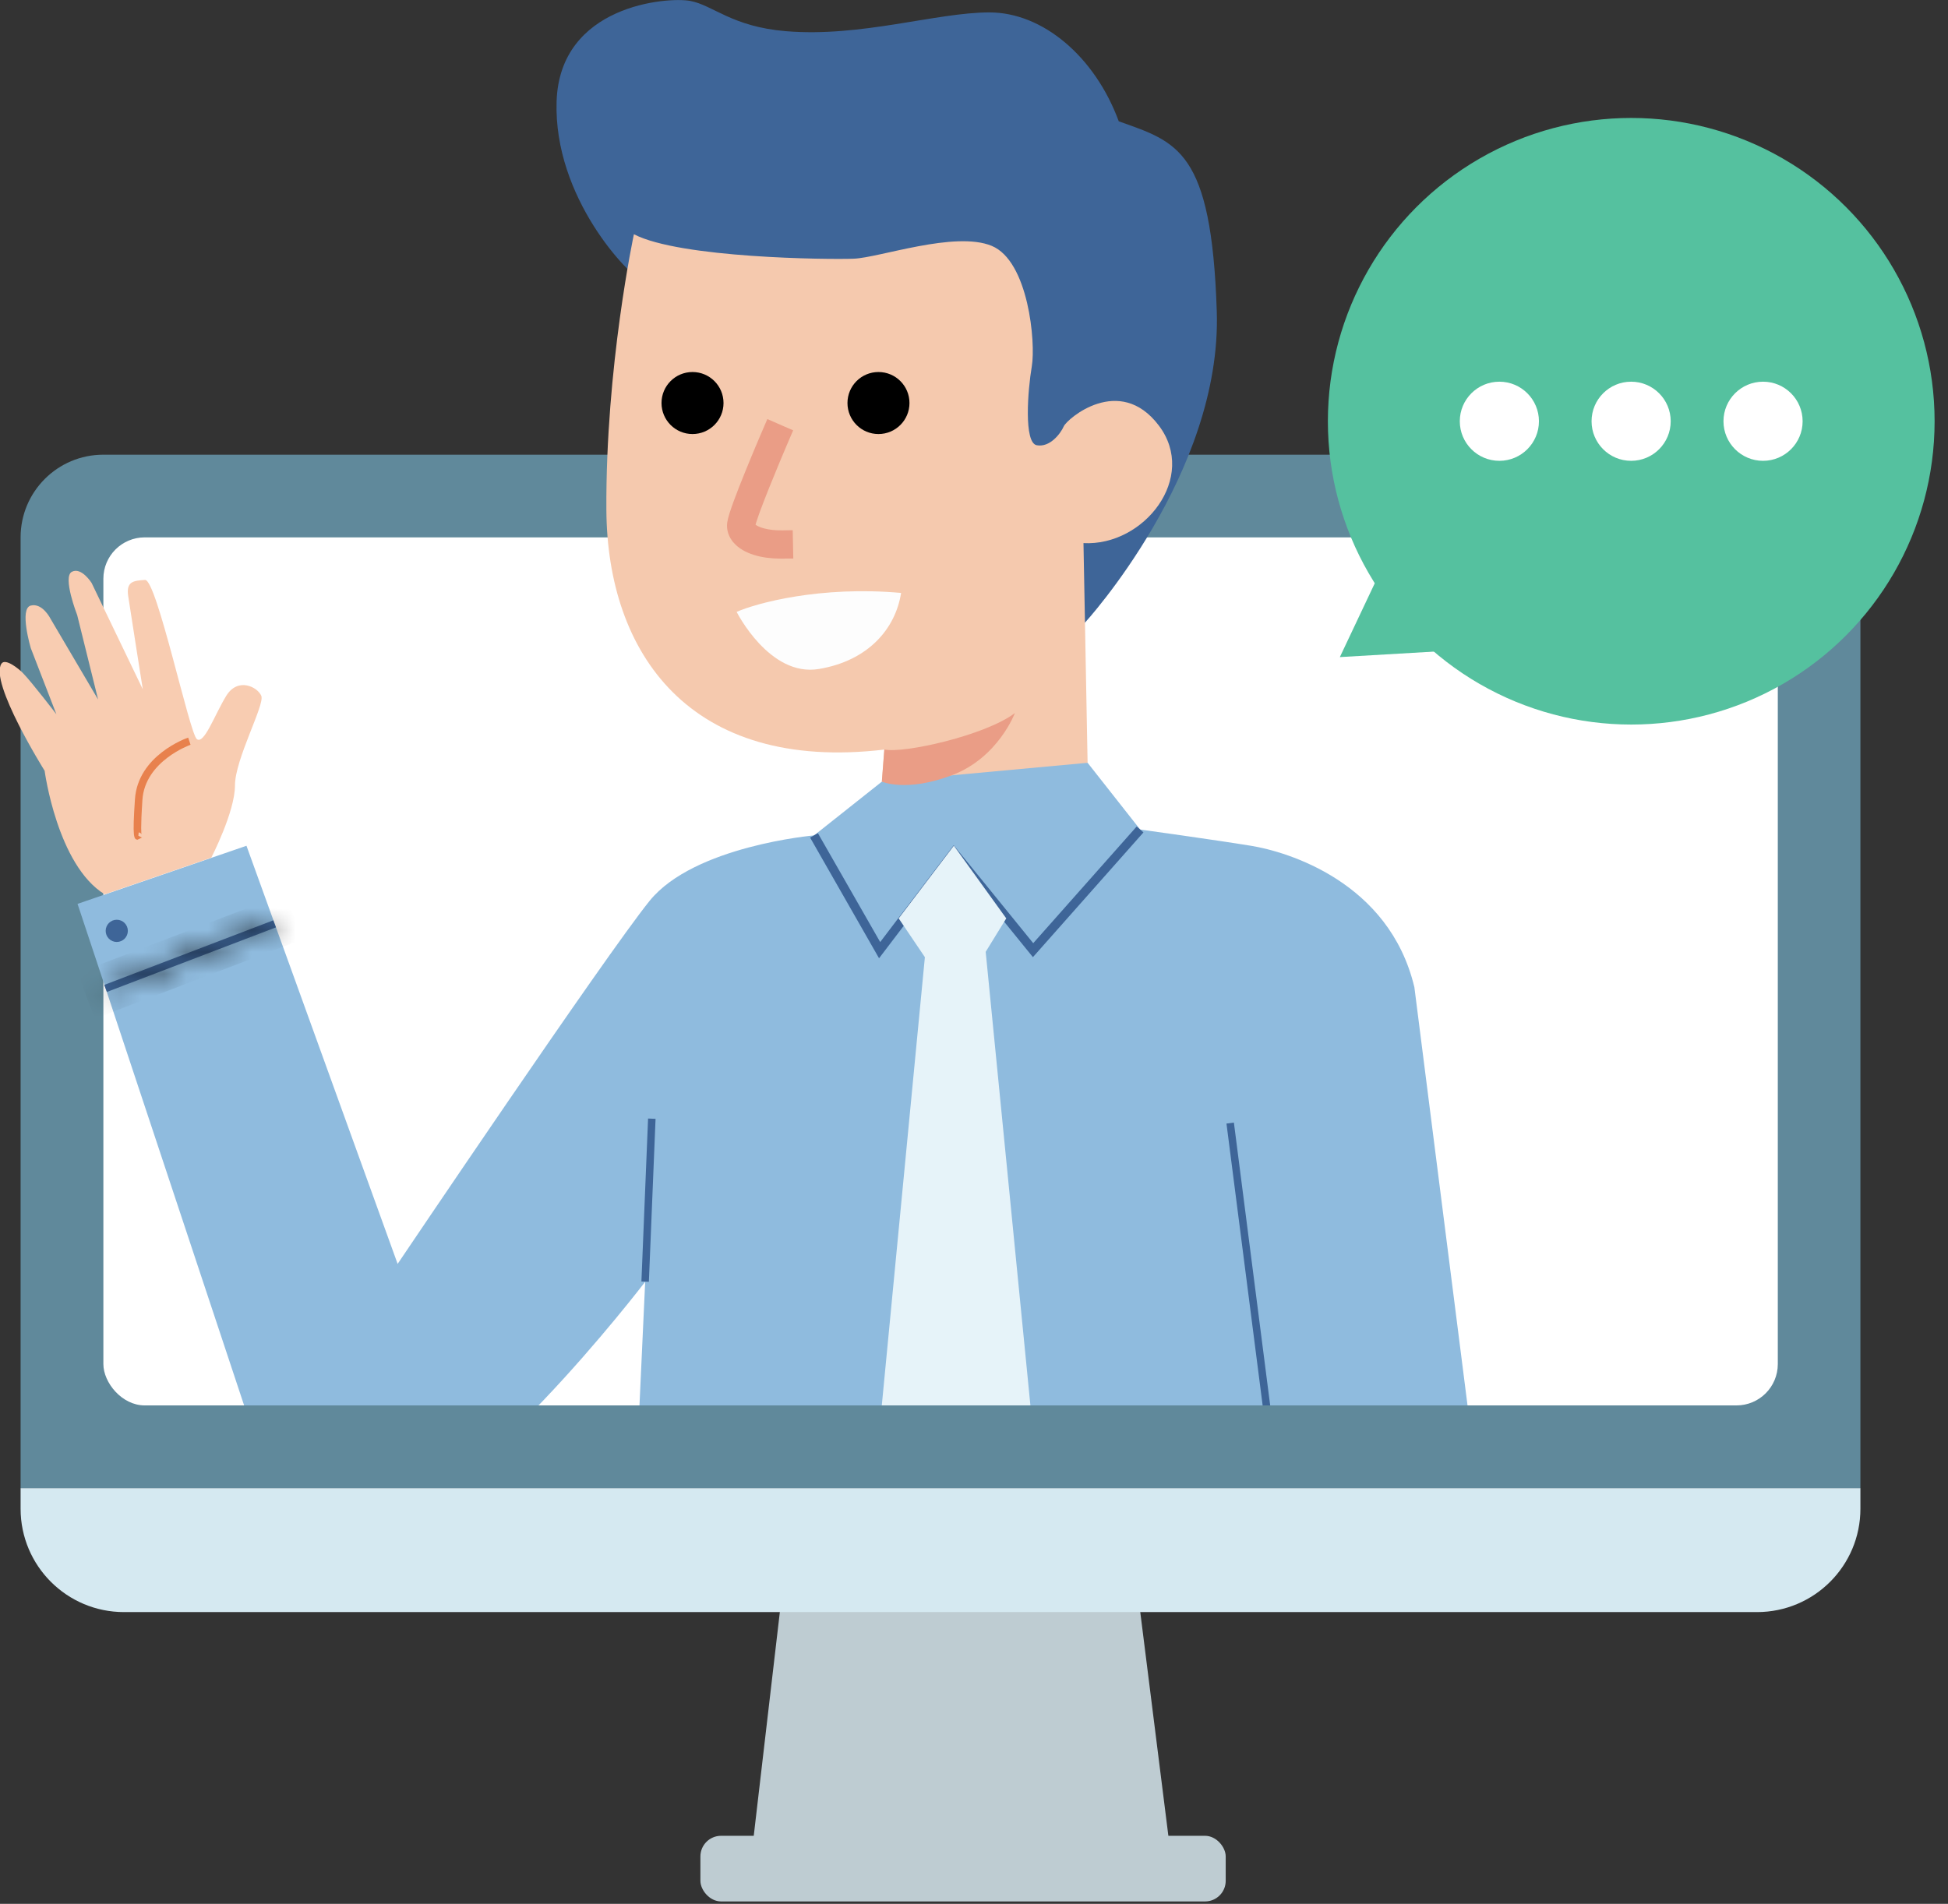 <svg width="89" height="87" viewBox="0 0 89 87" fill="none" xmlns="http://www.w3.org/2000/svg">
<rect x="0" y="0" width="89" height="87" fill="#333333" stroke="none"/>
<g clip-path="url(#clip0_6946_24673)">
<path d="M35.794 72.256H51.919L53.725 86.635H34.117L35.794 72.256Z" fill="#BECCD2"/>
<path d="M0.941 68.001H84.998V68.945C84.998 71.553 82.883 73.667 80.275 73.667H5.664C3.056 73.667 0.941 71.553 0.941 68.945V68.001Z" fill="#D5E9F1"/>
<path d="M0.941 24.556C0.941 22.469 2.633 20.778 4.719 20.778H81.22C83.306 20.778 84.998 22.469 84.998 24.556V68.001H0.941V24.556Z" fill="#60899B"/>
<rect x="4.723" y="24.556" width="76.501" height="39.667" rx="1.889" fill="white"/>
<g clip-path="url(#clip1_6946_24673)">
<path d="M35.901 1.425C33.432 1.219 32.576 0.234 31.53 0.041C30.483 -0.151 25.574 0.234 25.43 4.633C25.287 9.033 28.735 12.605 29.395 12.876L49.568 28.455C49.568 28.455 55.832 21.624 55.592 14.229C55.353 6.835 53.783 6.498 51.114 5.543C50.02 2.576 47.635 0.567 45.206 0.567C42.778 0.567 39.336 1.714 35.905 1.425H35.901Z" fill="#3E6598"/>
<path d="M49.498 24.818C52.269 24.969 54.739 21.813 52.943 19.443C51.147 17.073 48.752 19.141 48.602 19.481C48.451 19.821 47.965 20.456 47.367 20.346C46.768 20.236 46.956 17.829 47.141 16.74C47.326 15.651 46.99 11.928 45.307 11.234C43.624 10.541 40.179 11.777 39.003 11.822C37.826 11.866 31.056 11.796 28.962 10.704C28.962 10.704 27.666 16.757 27.704 23.297C27.742 29.836 31.497 35.307 40.405 34.253L40.292 35.719L43.624 38.649L49.69 34.854L49.502 24.822L49.498 24.818Z" fill="#F5C9AE"/>
<path d="M40.135 19.834C40.918 19.834 41.552 19.199 41.552 18.417C41.552 17.634 40.918 17 40.135 17C39.353 17 38.719 17.634 38.719 18.417C38.719 19.199 39.353 19.834 40.135 19.834Z" fill="black"/>
<path d="M31.639 19.834C32.422 19.834 33.056 19.199 33.056 18.417C33.056 17.634 32.422 17 31.639 17C30.857 17 30.223 17.634 30.223 18.417C30.223 19.199 30.857 19.834 31.639 19.834Z" fill="black"/>
<path d="M35.398 19.556L35.713 19.694L35.928 19.787L35.835 20.003C35.625 20.491 35.245 21.394 34.91 22.231C34.743 22.649 34.587 23.05 34.47 23.373C34.411 23.535 34.363 23.676 34.328 23.789C34.292 23.907 34.273 23.982 34.269 24.017V24.02C34.267 24.028 34.263 24.051 34.31 24.104L34.39 24.175C34.486 24.246 34.632 24.315 34.829 24.369C35.086 24.44 35.404 24.478 35.751 24.472L35.986 24.468L35.991 24.703L35.998 25.047L36.003 25.287H35.765L35.761 25.291H35.663C35.241 25.291 34.848 25.238 34.515 25.133C34.184 25.029 33.895 24.869 33.7 24.648V24.647C33.513 24.436 33.425 24.182 33.458 23.913V23.911C33.482 23.732 33.594 23.393 33.733 23.01C33.877 22.616 34.063 22.145 34.25 21.683C34.624 20.758 35.008 19.862 35.087 19.679L35.181 19.461L35.398 19.556Z" fill="#EA9D86" stroke="#EA9D86" stroke-width="0.472"/>
<path d="M33.656 27.961C34.549 27.566 37.467 26.762 41.169 27.095C40.912 28.733 39.67 30.193 37.412 30.571C35.155 30.949 33.656 27.961 33.656 27.961Z" fill="#FDFDFD"/>
<path d="M40.294 35.716L37.194 38.175C37.194 38.175 31.711 38.652 29.679 41.166C27.647 43.681 18.167 57.755 18.167 57.755L11.261 38.649L3.543 41.304L11.873 66.39C11.873 66.39 13.091 69.381 17.155 69.381C21.219 69.381 29.477 58.573 29.477 58.573L28.868 71.761H68.006L64.62 45.113C63.47 40.287 58.797 38.92 57.172 38.652C55.547 38.385 52.092 37.907 52.092 37.907L49.691 34.857L40.297 35.723L40.294 35.716Z" fill="#8FBBDE"/>
<path d="M40.162 43.79L37.012 38.275L37.367 38.072L40.214 43.049L43.573 38.625L47.206 43.1L51.934 37.766L52.242 38.038L47.192 43.739L43.583 39.291L40.162 43.79Z" fill="#3E6598"/>
<path d="M56.374 51.299L56.035 51.343L58.658 71.784L58.997 71.74L56.374 51.299Z" fill="#3E6598"/>
<path d="M29.609 51.113L29.305 58.559L29.646 58.573L29.951 51.127L29.609 51.113Z" fill="#3E6598"/>
<path d="M41.059 41.967L42.256 43.739L39.848 68.794L41.52 71.445H45.362L47.528 68.794L45.034 43.495L45.974 41.967L43.58 38.645L41.059 41.967Z" fill="#E6F3F9"/>
<path d="M9.651 39.198C9.651 39.198 10.735 37.1 10.735 35.894C10.735 34.689 12.104 32.206 11.939 31.8C11.775 31.395 10.869 30.928 10.335 31.8C9.801 32.673 9.333 34.016 8.997 33.779C8.662 33.542 7.16 26.467 6.627 26.501C6.093 26.535 5.758 26.57 5.857 27.239C5.956 27.909 6.524 31.498 6.524 31.498L4.184 26.635C4.184 26.635 3.716 25.896 3.281 26.13C2.847 26.364 3.527 28.108 3.527 28.108L4.482 31.965L2.31 28.277C2.31 28.277 1.944 27.538 1.406 27.672C0.869 27.806 1.406 29.616 1.406 29.616L2.576 32.639C2.576 32.639 1.468 31.189 1.044 30.753C0.859 30.561 0.247 30.066 0.069 30.324C-0.506 31.158 2.039 35.221 2.039 35.221C2.039 35.221 2.614 39.538 4.783 40.868L9.641 39.198H9.651Z" fill="#F8CCB1"/>
<path d="M6.274 38.374C6.12 38.333 6.045 38.312 6.165 36.526C6.298 34.521 8.501 33.737 8.597 33.707L8.706 34.033C8.686 34.04 6.623 34.775 6.507 36.55C6.418 37.88 6.459 38.099 6.466 38.13C6.459 38.103 6.414 38.044 6.336 38.038L6.322 38.192L6.486 38.275L6.274 38.374Z" fill="#E8814D"/>
<mask id="path-18-inside-1_6946_24673" fill="white">
<path d="M12.486 42.056L4.762 45.008L4.883 45.329L12.608 42.377L12.486 42.056Z"/>
</mask>
<path d="M12.486 42.056L4.762 45.008L4.883 45.329L12.608 42.377L12.486 42.056Z" fill="#3E6598"/>
<path d="M4.762 45.008L4.427 44.125L3.545 44.462L3.88 45.345L4.762 45.008ZM12.486 42.056L13.368 41.719L13.033 40.836L12.151 41.173L12.486 42.056ZM12.608 42.377L12.942 43.26L13.825 42.923L13.49 42.04L12.608 42.377ZM4.883 45.329L4.001 45.666L4.336 46.549L5.218 46.212L4.883 45.329ZM4.762 45.008L5.097 45.891L12.821 42.939L12.486 42.056L12.151 41.173L4.427 44.125L4.762 45.008ZM12.486 42.056L11.604 42.393L11.725 42.714L12.608 42.377L13.49 42.04L13.368 41.719L12.486 42.056ZM12.608 42.377L12.273 41.494L4.549 44.446L4.883 45.329L5.218 46.212L12.942 43.26L12.608 42.377ZM4.883 45.329L5.766 44.992L5.644 44.671L4.762 45.008L3.88 45.345L4.001 45.666L4.883 45.329Z" fill="black" mask="url(#path-18-inside-1_6946_24673)"/>
<path d="M5.334 43.045C5.614 43.045 5.841 42.818 5.841 42.537C5.841 42.256 5.614 42.029 5.334 42.029C5.055 42.029 4.828 42.256 4.828 42.537C4.828 42.818 5.055 43.045 5.334 43.045Z" fill="#3E6598"/>
<path d="M40.402 34.249C41.267 34.445 45.024 33.607 46.368 32.584C46.368 32.584 45.609 34.62 43.505 35.42C41.401 36.221 40.289 35.716 40.289 35.716L40.402 34.249Z" fill="#EA9D86"/>
</g>
<circle cx="74.528" cy="19.25" r="13.86" fill="#55C19F"/>
<path d="M61.215 30.027L63.841 24.472L66.257 29.732L61.215 30.027Z" fill="#55C19F"/>
<circle cx="68.503" cy="19.25" r="1.808" fill="white"/>
<circle cx="74.523" cy="19.25" r="1.808" fill="white"/>
<circle cx="80.55" cy="19.25" r="1.808" fill="white"/>
<rect x="32" y="83.89" width="24" height="3" rx="0.944" fill="#BECCD2"/>
</g>
<defs>
<clipPath id="clip0_6946_24673">
<rect width="88.388" height="86.89" fill="white"/>
</clipPath>
<clipPath id="clip1_6946_24673">
<rect width="68.001" height="64.223" fill="white"/>
</clipPath>
</defs>
</svg>
